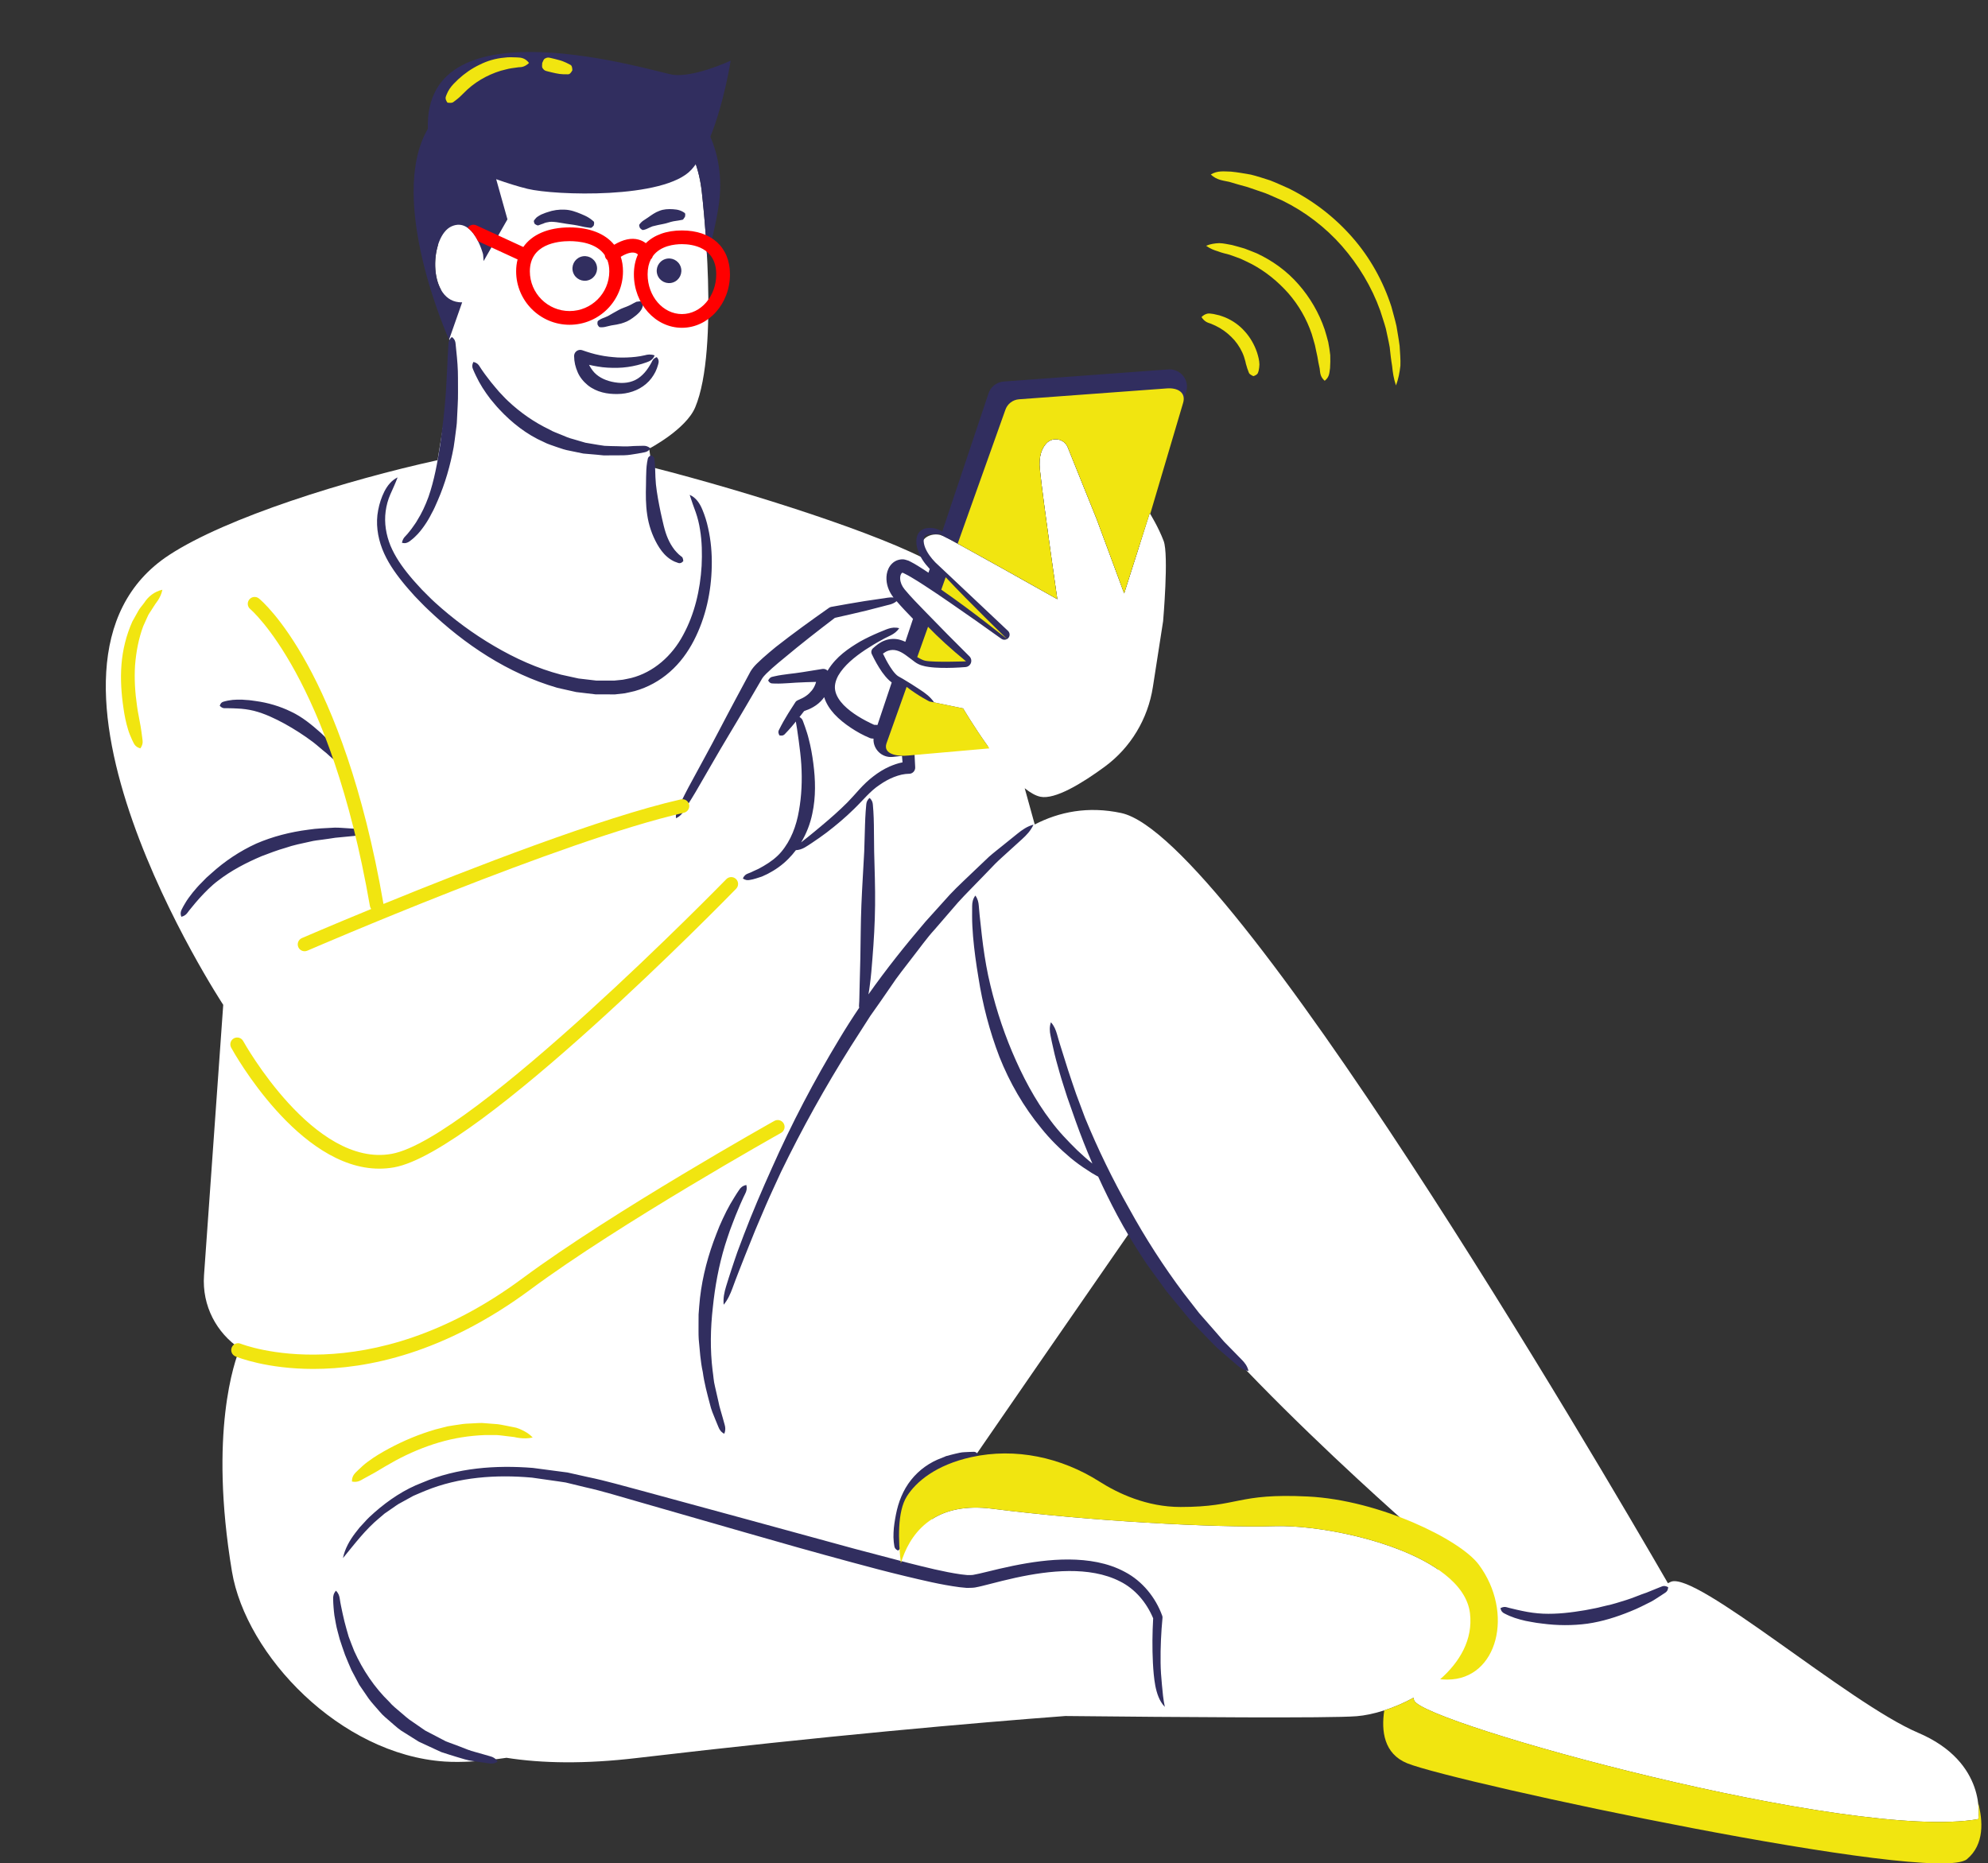 <?xml version="1.0" encoding="UTF-8"?><svg xmlns="http://www.w3.org/2000/svg" xmlns:xlink="http://www.w3.org/1999/xlink" contentScriptType="text/ecmascript" fill="#000000" width="528" zoomAndPan="magnify" contentStyleType="text/css" viewBox="-28.1 -13.8 528.0 494.9" height="494.9" preserveAspectRatio="xMidYMid meet" version="1"><rect x="-28.1" y="-13.8" width="528.0" height="494.9" fill="#333333" stroke="none"/><defs><clipPath id="a"><path d="M 33 89 L 498.141 89 L 498.141 481.148 L 33 481.148 Z M 33 89"/></clipPath></defs><g><g id="change1_1"><path fill="#ffffff" d="M 310.449 391.57 C 294.703 392.031 260.898 390.184 235.426 386.938 C 228.234 386.023 223.074 387.359 219.371 389.75 C 235.52 366.141 259.281 331.805 272.32 312.988 C 291.895 345.031 352.133 396.664 352.133 396.664 L 353.957 403.16 C 342.371 395.16 321.691 391.238 310.449 391.57 Z M 239.438 155.996 C 239.438 155.996 234.586 152.094 228.82 147.805 C 228.191 146.258 227.586 144.855 227.008 143.633 C 233.02 149.801 239.438 155.996 239.438 155.996 Z M 201.281 256.227 L 201.309 255.258 L 203.297 253.41 C 202.621 254.348 201.953 255.285 201.281 256.227 Z M 481.34 446.449 C 462.816 438.578 422.062 403.148 415.578 406.391 C 415.375 406.492 415.141 406.605 414.887 406.723 C 396.508 374.93 299.012 208.438 269.695 202.152 C 260.82 200.254 253.164 201.859 246.719 205.191 C 246.008 202.586 245.102 199.289 244.055 195.562 C 245.535 196.75 246.957 197.574 248.238 197.832 C 252.141 198.613 259.234 194.309 265.297 189.855 C 272.207 184.785 276.781 177.145 278.098 168.676 L 280.812 151.211 C 280.812 151.211 282.355 133.613 280.965 129.906 C 279.574 126.203 277.262 122.496 277.262 122.496 L 270.469 143.801 L 263.211 124.195 L 255.496 105.035 C 254.555 102.703 251.5 102.121 249.797 103.969 C 248.598 105.262 247.719 107.398 248.086 110.922 C 249.012 119.871 252.715 145.344 252.715 145.344 C 252.715 145.344 224.773 129.598 222.305 128.52 C 219.832 127.438 216.129 128.828 216.746 131.762 C 216.879 132.391 218 133.863 219.676 135.793 C 206.277 128.211 171.531 117.062 145.055 110.305 L 144.309 105.371 C 144.309 105.371 154.07 100.27 156.539 94.402 C 163.105 78.812 158.414 38.332 158.414 38.332 C 154.809 -3.641 95.902 10.277 90.238 32.422 C 88.66 38.594 88.137 45.141 88.203 51.379 C 87.082 55.07 87.219 59.855 88.965 63.043 C 90.203 73.738 92.5 81.59 92.5 81.59 L 88.113 108.43 C 64.02 113.727 32.18 123.574 16.832 133.613 C -28.117 163.012 31.188 253.098 31.188 253.098 L 26.086 324.93 C 25.504 333.102 29.48 340.273 35.598 344.383 C 34.238 347.648 27.348 366.684 33.504 403.609 C 37.211 425.844 62.219 452.238 90.004 454.094 C 94.457 454.391 100.066 454.027 106.426 453.098 C 115.852 454.578 127.223 454.781 140.949 453.164 C 191.297 447.242 230.684 443.824 254.844 442 C 284.977 442.316 325.137 442.617 332.219 442.051 C 336.559 441.703 342.137 439.988 347.32 437.148 C 347.363 437.41 347.418 437.664 347.5 437.883 C 349.816 443.902 463.512 475.395 497.32 469.375 C 497.32 469.375 499.867 454.324 481.34 446.449"/></g><g id="change2_1"><path fill="#312e5f" d="M 150.672 61.215 C 152.379 60.617 153.277 58.754 152.684 57.047 C 152.086 55.34 150.223 54.441 148.516 55.035 C 146.809 55.633 145.91 57.496 146.504 59.203 C 147.102 60.906 148.965 61.809 150.672 61.215 Z M 126.133 54.418 C 124.426 55.016 123.527 56.879 124.121 58.586 C 124.715 60.289 126.582 61.191 128.285 60.594 C 129.992 60 130.895 58.133 130.297 56.43 C 129.703 54.723 127.836 53.82 126.133 54.418 Z M 153.824 43.789 C 153.988 43.055 153.859 42.816 153.723 42.746 L 153.312 42.477 C 153.027 42.32 152.734 42.172 152.438 42.082 C 151.84 41.867 151.223 41.824 150.609 41.77 C 149.387 41.695 148.141 41.754 147.031 42.207 C 145.902 42.602 144.945 43.316 144.012 43.969 C 143.543 44.289 143.07 44.594 142.605 44.902 C 142.383 45.07 142.184 45.273 141.992 45.484 L 141.723 45.828 C 141.633 45.941 141.613 46.164 141.875 46.777 C 142.359 47.246 142.562 47.324 142.695 47.293 L 143.098 47.203 C 143.355 47.133 143.598 47.047 143.824 46.93 C 144.285 46.719 144.734 46.488 145.207 46.316 C 146.188 46.047 147.168 45.871 148.086 45.684 C 149.008 45.527 149.859 45.148 150.762 44.977 L 152.113 44.77 L 152.812 44.641 L 153.172 44.57 C 153.289 44.574 153.414 44.426 153.824 43.789 Z M 125.984 79.133 C 125.082 79.148 124.363 79.887 124.379 80.785 C 124.402 82.402 124.734 83.688 125.32 85.055 C 125.887 86.398 126.871 87.582 128.008 88.516 C 130.363 90.402 133.277 90.91 135.895 90.855 C 138.57 90.848 141.414 89.977 143.504 88.16 C 144.559 87.273 145.367 86.152 145.969 84.973 C 146.262 84.379 146.492 83.762 146.664 83.129 C 146.84 82.512 147.055 81.844 146.324 81.055 C 145.355 81.453 145.199 81.941 144.941 82.461 C 144.672 82.957 144.387 83.438 144.078 83.895 C 143.477 84.816 142.758 85.629 141.941 86.285 C 140.305 87.637 138.145 88.098 135.996 87.859 C 133.801 87.633 131.754 86.91 130.32 85.688 C 129.582 85.09 129.035 84.316 128.547 83.48 C 128.477 83.363 128.422 83.23 128.359 83.102 C 129.109 83.277 129.863 83.434 130.633 83.551 C 132.371 83.863 134.152 83.934 135.918 83.902 C 137.688 83.863 139.445 83.617 141.156 83.188 C 142.016 82.984 142.855 82.715 143.684 82.418 C 144.508 82.137 145.348 81.707 145.766 80.598 C 144.668 80.23 143.91 80.355 143.129 80.57 C 142.34 80.746 141.547 80.898 140.746 80.98 C 139.141 81.16 137.535 81.211 135.934 81.152 C 134.336 81.035 132.738 80.887 131.172 80.543 C 129.598 80.238 128.066 79.754 126.551 79.227 C 126.379 79.168 126.176 79.133 125.984 79.133 Z M 131.223 73.109 L 131.668 73.133 C 131.965 73.129 132.25 73.105 132.527 73.047 L 134.191 72.656 C 135.324 72.461 136.492 72.305 137.598 71.898 C 138.723 71.539 139.723 70.859 140.715 70.059 C 140.961 69.879 141.207 69.641 141.449 69.41 C 141.691 69.199 141.922 68.926 142.125 68.605 C 142.336 68.336 142.5 67.938 142.617 67.531 C 142.68 67.348 142.719 67.141 142.707 66.891 C 142.73 66.672 142.59 66.371 141.875 66.23 C 141.102 66.355 140.902 66.328 140.871 66.383 C 140.836 66.414 140.754 66.457 140.648 66.5 L 140.148 66.75 C 139.82 66.934 139.398 67.176 138.969 67.367 C 138.102 67.781 137.078 68.043 136.172 68.562 C 135.238 69.035 134.316 69.637 133.348 70.156 C 132.859 70.395 132.348 70.586 131.84 70.781 C 131.59 70.883 131.344 71.02 131.105 71.168 L 130.754 71.414 C 130.633 71.496 130.551 71.703 130.586 72.371 C 130.887 72.973 131.074 73.102 131.223 73.109 Z M 129.109 44.629 C 128.816 44.402 128.52 44.172 128.203 43.988 C 127.578 43.602 126.902 43.316 126.227 43.031 C 124.871 42.473 123.445 41.934 121.902 41.891 C 120.375 41.809 118.797 42.02 117.297 42.559 C 116.922 42.641 116.555 42.836 116.184 42.969 C 115.809 43.09 115.449 43.258 115.109 43.48 C 114.773 43.695 114.422 43.887 114.168 44.215 L 113.785 44.684 C 113.664 44.836 113.617 45.098 113.922 45.684 C 114.504 46.062 114.73 46.113 114.883 46.059 L 115.324 45.898 C 115.586 45.754 115.906 45.719 116.168 45.598 C 116.684 45.328 117.289 45.227 117.867 45.137 C 119.07 45.031 120.297 45.316 121.508 45.5 C 122.715 45.738 123.992 45.832 125.277 46.094 L 127.211 46.508 C 127.539 46.566 127.875 46.621 128.219 46.66 L 128.734 46.723 C 128.895 46.766 129.117 46.668 129.602 46.082 C 129.781 45.344 129.688 45.102 129.539 44.992 Z M 91.164 76.418 L 94.652 66.496 C 94.352 66.504 94.043 66.496 93.711 66.461 C 85.375 65.535 86.07 48.859 91.855 46.312 C 97.648 43.77 100.195 53.727 100.195 53.727 C 100.195 53.727 100.289 54.449 100.34 55.551 L 106.676 44.461 L 103.684 33.797 C 106.551 34.812 109.426 35.727 112.004 36.355 C 119.203 38.117 148.359 39.137 155.535 31.266 C 155.938 30.824 156.324 30.336 156.699 29.82 C 157.551 32.359 158.145 35.18 158.414 38.332 C 158.414 38.332 159.219 45.285 159.695 54.535 C 160.754 50.992 161.859 46.52 162.715 41.223 C 164.055 32.902 162.289 26.469 160.566 22.516 C 164.246 13.414 165.957 2.316 165.957 2.316 C 165.957 2.316 156 6.949 150.441 6.023 C 145.18 5.145 84.461 -13.797 85.535 20.41 C 74.492 39.395 91.164 76.418 91.164 76.418 Z M 146.457 130.758 C 147.16 131.984 148.008 133.195 149.152 134.152 C 149.711 134.645 150.359 135.039 151.031 135.359 C 151.383 135.496 151.727 135.633 152.078 135.746 C 152.426 135.848 152.855 135.828 153.383 135.227 C 153.301 134.395 153.121 134.145 152.867 134.016 L 152.203 133.477 C 151.789 133.09 151.418 132.68 151.059 132.254 C 150.375 131.367 149.785 130.383 149.316 129.305 C 148.359 127.148 147.93 124.719 147.371 122.309 C 146.871 119.883 146.387 117.387 146.109 114.852 C 145.984 113.578 145.949 112.305 145.914 111.027 C 145.891 110.391 145.867 109.75 145.809 109.109 L 145.707 108.145 C 145.68 107.824 145.527 107.5 144.891 107.129 C 144.207 107.402 144.02 107.727 143.953 108.051 L 143.766 109.031 C 143.652 109.684 143.605 110.344 143.562 111 C 143.492 112.312 143.492 113.633 143.473 114.953 C 143.398 117.598 143.391 120.277 143.797 122.953 C 144.184 125.633 145.062 128.277 146.457 130.758 Z M 80.695 129.977 C 81.195 129.574 81.73 129.188 82.168 128.73 C 83.117 127.859 83.891 126.844 84.617 125.812 C 85.344 124.781 85.98 123.691 86.535 122.574 C 87.168 121.484 87.633 120.328 88.141 119.191 C 90.129 114.625 91.496 109.828 92.391 104.973 C 92.602 103.758 92.723 102.535 92.895 101.312 C 93.039 100.094 93.258 98.871 93.273 97.645 C 93.359 95.191 93.582 92.742 93.543 90.297 C 93.508 87.852 93.598 85.402 93.41 82.969 C 93.34 81.75 93.203 80.531 93.082 79.316 L 92.902 77.496 C 92.855 76.891 92.676 76.285 91.914 75.715 C 91.176 76.348 91.02 76.953 91 77.559 L 90.895 79.367 C 90.824 80.574 90.734 81.777 90.715 82.98 C 90.625 85.383 90.445 87.777 90.34 90.172 C 90.02 94.953 89.434 99.688 88.805 104.395 C 88.074 109.078 87.246 113.762 85.691 118.215 C 84.887 120.422 83.895 122.562 82.656 124.52 C 82.383 125.039 82.02 125.48 81.699 125.961 C 81.379 126.445 81.035 126.898 80.672 127.34 C 80.332 127.812 79.941 128.211 79.555 128.637 C 79.145 129.031 78.855 129.484 78.645 130.352 C 79.504 130.645 80.176 130.348 80.695 129.977 Z M 236.297 215.555 C 237.426 214.43 238.637 213.398 239.805 212.312 L 243.344 209.098 C 244.523 208.023 245.641 206.879 246.387 205.242 C 244.695 205.688 243.379 206.625 242.125 207.637 L 238.359 210.672 C 237.113 211.691 235.82 212.672 234.609 213.734 L 231.102 217.066 C 228.797 219.32 226.375 221.469 224.172 223.828 L 217.688 231.02 C 212.375 237.23 207.266 243.645 202.547 250.328 C 202.688 249.555 202.816 248.777 202.902 248.004 C 203.242 245.629 203.414 243.254 203.605 240.879 C 203.988 236.129 204.27 231.383 204.316 226.629 C 204.371 221.879 204.191 217.129 204.07 212.379 L 203.996 205.262 C 203.969 204.074 203.945 202.887 203.863 201.699 L 203.727 199.922 C 203.68 199.328 203.516 198.734 202.852 198.141 C 202.191 198.73 202.02 199.324 201.969 199.914 L 201.82 201.691 C 201.73 202.875 201.688 204.059 201.645 205.242 L 201.434 212.348 C 201.195 217.082 200.871 221.812 200.684 226.539 C 200.488 231.27 200.496 236 200.402 240.723 L 200.219 247.789 L 200.137 251.309 C 200.109 251.887 200.125 252.492 200.059 253.055 C 200.027 253.316 200.031 253.582 200.102 253.867 C 198.266 256.594 196.492 259.363 194.805 262.188 C 188.129 273.223 182.148 284.656 176.922 296.422 C 174.285 302.289 171.738 308.199 169.449 314.211 L 167.75 318.727 C 167.207 320.242 166.719 321.777 166.203 323.301 C 165.68 324.82 165.227 326.367 164.742 327.898 C 164.27 329.434 163.934 331.027 164.105 332.754 C 165.211 331.414 165.84 329.949 166.406 328.457 C 166.969 326.961 167.496 325.457 168.098 323.977 C 169.262 321 170.43 318.031 171.637 315.074 C 172.801 312.102 174.117 309.188 175.348 306.246 C 176.617 303.316 177.992 300.434 179.312 297.527 C 184.883 286.035 191.094 274.875 197.887 264.102 L 203.039 256.059 C 204.879 253.465 206.703 250.859 208.5 248.227 C 210.242 245.559 212.273 243.105 214.188 240.566 C 216.156 238.066 217.98 235.445 220.129 233.098 L 226.367 225.875 C 228.504 223.52 230.781 221.297 232.98 218.992 Z M 223.191 372.961 L 222.039 373.445 C 218.902 374.559 215.984 376.629 213.871 379.305 C 211.73 381.98 210.488 385.227 209.863 388.438 C 209.555 390.051 209.277 391.66 209.219 393.289 C 209.176 394.102 209.191 394.914 209.273 395.723 C 209.309 396.129 209.391 396.531 209.445 396.934 C 209.516 397.332 209.715 397.738 210.418 398.055 C 211.031 397.594 211.176 397.223 211.203 396.844 L 211.316 395.715 L 211.562 393.473 C 211.719 391.98 212.008 390.516 212.422 389.094 C 213.324 386.262 214.824 383.727 216.68 381.605 C 218.578 379.559 220.664 377.566 223.348 376.371 L 224.312 375.855 L 225.352 375.484 C 226.051 375.25 226.734 374.961 227.43 374.688 C 228.129 374.43 228.875 374.285 229.598 374.055 L 230.691 373.715 C 231.062 373.617 231.41 373.395 231.719 372.582 C 231.258 371.898 230.836 371.797 230.438 371.824 L 229.223 371.863 C 228.414 371.922 227.586 371.895 226.789 372.074 C 225.992 372.258 225.184 372.422 224.391 372.641 Z M 413.219 407.609 L 411.879 408.145 L 409.223 409.223 C 407.406 409.816 405.684 410.617 403.875 411.172 C 402.062 411.719 400.277 412.336 398.434 412.703 C 397.512 412.883 396.617 413.184 395.695 413.352 L 392.938 413.887 C 389.258 414.508 385.52 414.973 381.758 414.82 C 379.879 414.734 378.016 414.477 376.184 414.082 C 375.262 413.906 374.355 413.672 373.445 413.457 C 372.988 413.344 372.523 413.25 372.082 413.109 C 371.625 412.984 371.152 412.965 370.426 413.336 C 370.559 414.148 370.977 414.52 371.422 414.742 C 371.871 414.984 372.328 415.188 372.785 415.395 C 373.711 415.793 374.664 416.109 375.633 416.367 C 376.598 416.645 377.578 416.844 378.562 417.004 C 379.543 417.215 380.531 417.328 381.527 417.449 C 385.488 417.977 389.535 418.008 393.508 417.473 C 397.484 416.902 401.32 415.684 404.988 414.18 C 406.84 413.457 408.602 412.535 410.367 411.656 C 411.238 411.199 412.051 410.617 412.883 410.094 L 414.121 409.285 C 414.543 409.031 414.898 408.656 414.961 407.777 C 414.164 407.348 413.66 407.418 413.219 407.609 Z M 102.148 452.711 L 100.125 452.129 C 98.793 451.711 97.422 451.43 96.121 450.93 C 94.828 450.43 93.543 449.906 92.242 449.441 C 91.594 449.195 90.941 448.977 90.301 448.715 L 88.473 447.762 L 84.82 445.855 L 81.449 443.523 C 80.289 442.797 79.297 441.859 78.258 440.984 C 77.23 440.094 76.145 439.266 75.27 438.219 C 71.363 434.426 68.254 429.797 65.984 424.762 C 65.449 423.488 64.992 422.184 64.492 420.891 C 64.129 419.555 63.703 418.23 63.383 416.883 C 63.059 415.535 62.758 414.18 62.484 412.816 C 62.324 412.137 62.242 411.445 62.125 410.762 C 62.016 410.066 61.812 409.406 61.137 408.707 C 60.488 409.426 60.352 410.184 60.379 410.902 C 60.41 411.629 60.41 412.359 60.488 413.078 C 60.562 413.801 60.594 414.531 60.707 415.246 L 61.09 417.395 C 61.332 418.828 61.789 420.211 62.133 421.625 C 62.602 423 63.031 424.395 63.539 425.758 C 64.109 427.102 64.629 428.473 65.242 429.797 L 67.301 433.691 L 69.797 437.34 C 70.66 438.535 71.699 439.594 72.648 440.727 C 73.582 441.887 74.766 442.789 75.871 443.766 C 76.988 444.734 78.078 445.746 79.383 446.465 L 83.125 448.812 L 87.117 450.664 L 89.113 451.582 C 89.801 451.824 90.5 452.027 91.195 452.254 C 92.582 452.703 93.984 453.102 95.371 453.516 C 96.758 453.949 98.23 454.02 99.652 454.27 L 101.793 454.582 C 102.504 454.699 103.242 454.684 104.055 454.094 C 103.477 453.203 102.828 452.891 102.148 452.711 Z M 280.145 427.797 C 280.094 423.844 280.281 419.84 280.652 415.914 C 280.668 415.746 280.648 415.566 280.59 415.398 L 280.574 415.359 C 278.84 410.551 275.328 406.176 270.68 403.734 C 266.062 401.234 260.836 400.469 255.82 400.426 C 250.773 400.402 245.809 401.113 240.953 402.102 C 238.523 402.594 236.121 403.176 233.75 403.758 C 232.578 404.035 231.367 404.344 230.309 404.52 C 229.793 404.59 229.336 404.531 228.844 404.566 L 227.141 404.379 C 222.5 403.715 217.727 402.488 213.023 401.309 L 198.883 397.586 L 170.613 389.855 L 142.316 382.156 C 137.574 380.926 132.93 379.523 128.051 378.531 L 124.434 377.723 L 122.625 377.316 L 120.781 377.074 L 113.414 376.102 C 103.566 375.316 93.312 376.055 84.055 380.008 C 79.367 381.777 75.125 384.621 71.383 387.906 C 70.441 388.73 69.52 389.578 68.703 390.523 L 67.43 391.898 C 67.031 392.383 66.652 392.879 66.27 393.371 C 64.762 395.348 63.488 397.578 62.988 400.059 C 66.133 396.238 68.957 392.453 72.672 389.391 L 74.035 388.23 L 75.508 387.211 C 76.512 386.566 77.422 385.785 78.504 385.27 L 81.633 383.543 C 82.715 383.039 83.832 382.613 84.926 382.145 C 93.789 378.52 103.629 377.824 113.188 378.68 L 120.344 379.699 L 122.129 379.969 L 123.891 380.395 L 127.41 381.25 C 132.102 382.285 136.801 383.785 141.496 385.102 L 169.676 393.203 C 179.066 395.918 188.48 398.57 197.93 401.121 C 202.652 402.406 207.383 403.66 212.16 404.805 C 216.945 405.941 221.676 407.113 226.723 407.781 L 228.664 407.973 C 229.391 407.949 230.168 407.973 230.855 407.863 C 232.203 407.617 233.359 407.297 234.562 406.996 C 236.93 406.387 239.27 405.785 241.625 405.277 C 246.328 404.258 251.086 403.527 255.82 403.488 C 260.535 403.461 265.281 404.156 269.355 406.238 C 273.395 408.246 276.398 411.836 278.172 416.043 C 277.949 420 277.91 423.918 278.105 427.867 C 278.215 429.895 278.371 431.934 278.742 433.957 C 279.137 435.941 279.793 438.055 281.273 439.582 C 280.836 437.559 280.684 435.664 280.5 433.699 C 280.316 431.746 280.16 429.781 280.145 427.797 Z M 157.48 341.93 C 157.758 344.852 157.93 347.773 158.555 350.637 C 158.949 353.531 159.707 356.352 160.453 359.164 C 160.773 360.59 161.344 361.934 161.902 363.277 L 162.734 365.297 C 163.012 365.965 163.41 366.594 164.258 367.023 C 164.641 366.102 164.57 365.379 164.383 364.691 L 163.812 362.645 C 163.461 361.27 162.969 359.945 162.723 358.551 L 161.785 354.43 C 161.43 353.066 161.383 351.645 161.164 350.258 C 160.477 344.672 160.59 339.023 161.223 333.477 C 161.789 327.922 162.801 322.391 164.438 317.016 C 164.836 315.672 165.32 314.352 165.762 313.016 C 166.273 311.707 166.738 310.375 167.27 309.07 C 167.832 307.785 168.324 306.457 168.922 305.18 C 169.195 304.527 169.512 303.898 169.82 303.266 C 170.141 302.633 170.359 301.969 170.125 300.953 C 169.109 301.141 168.562 301.688 168.18 302.305 C 167.773 302.91 167.359 303.52 166.988 304.145 C 166.203 305.379 165.484 306.648 164.82 307.949 C 164.172 309.258 163.543 310.578 162.969 311.922 C 162.445 313.281 161.875 314.633 161.391 316.012 C 159.406 321.512 158.047 327.277 157.609 333.137 L 157.441 335.332 L 157.43 337.535 C 157.449 339.004 157.383 340.469 157.48 341.93 Z M 299.332 344.938 L 296.988 342.547 L 294.793 340.012 L 290.383 334.977 L 286.277 329.691 C 280.922 322.562 276.094 315.043 271.797 307.223 C 267.406 299.457 263.477 291.402 260.078 283.113 L 257.727 276.82 C 257.012 274.699 256.258 272.59 255.578 270.453 L 253.562 264.043 C 253.219 262.977 252.922 261.898 252.613 260.82 C 252.289 259.746 251.898 258.699 251.016 257.727 C 250.594 258.965 250.68 260.121 250.906 261.23 C 251.137 262.34 251.355 263.457 251.621 264.559 C 252.094 266.781 252.703 268.965 253.332 271.145 C 253.938 273.328 254.688 275.473 255.355 277.637 L 257.613 284.055 C 258.965 287.84 260.441 291.574 262.035 295.27 C 262.02 295.254 262.004 295.242 261.988 295.227 C 260.594 294.141 259.32 292.918 258.02 291.738 C 255.512 289.273 253.074 286.742 250.984 283.914 C 246.73 278.316 243.453 272.047 240.707 265.559 C 237.965 259.059 235.852 252.25 234.344 245.289 C 233.617 241.805 233.09 238.273 232.68 234.734 L 232.094 229.414 L 231.855 226.75 C 231.785 225.855 231.598 224.98 230.949 224.074 C 230.273 224.969 230.117 225.891 230.098 226.801 L 230.086 229.523 C 230.078 231.344 230.199 233.156 230.34 234.969 C 230.652 238.59 231.152 242.188 231.754 245.777 C 232.871 252.969 234.711 260.074 237.344 266.926 C 240.055 273.746 243.773 280.215 248.473 285.902 C 250.781 288.781 253.422 291.391 256.238 293.758 C 257.66 294.93 259.141 296.023 260.699 297 C 261.461 297.516 262.227 298.012 263.039 298.445 C 263.211 298.547 263.391 298.641 263.57 298.727 C 265.148 302.188 266.828 305.605 268.617 308.969 C 270.754 312.988 273.133 316.879 275.629 320.684 C 276.863 322.598 278.273 324.395 279.59 326.254 L 281.598 329.016 C 282.277 329.926 283.035 330.777 283.754 331.664 L 288.102 336.93 C 289.656 338.598 291.258 340.219 292.836 341.855 C 293.633 342.672 294.406 343.5 295.227 344.289 L 297.812 346.52 L 300.398 348.742 C 301.246 349.496 302.191 350.148 303.504 350.352 C 303.176 349.016 302.473 348.129 301.68 347.34 Z M 64.332 208.395 L 66.039 208.227 C 66.609 208.184 67.18 208.008 67.777 207.25 C 67.215 206.508 66.629 206.348 66.047 206.324 L 64.293 206.203 C 63.121 206.145 61.941 206.008 60.766 206.035 C 58.422 206.176 56.051 206.215 53.715 206.59 C 49.02 207.195 44.355 208.371 39.961 210.27 C 35.605 212.262 31.582 214.945 28.059 218.145 L 26.727 219.328 L 25.48 220.605 C 24.625 221.43 23.848 222.336 23.094 223.254 C 22.363 224.191 21.629 225.133 21.035 226.176 C 20.727 226.684 20.438 227.203 20.172 227.742 C 19.898 228.27 19.742 228.898 20.074 229.711 C 20.926 229.492 21.332 229.113 21.676 228.66 C 21.996 228.203 22.359 227.77 22.715 227.34 C 23.406 226.461 24.152 225.613 24.887 224.773 C 26.402 223.129 27.961 221.508 29.762 220.16 C 33.309 217.41 37.301 215.344 41.391 213.609 C 43.477 212.816 45.551 212.016 47.711 211.406 C 49.824 210.66 52.031 210.242 54.23 209.754 C 55.324 209.469 56.449 209.367 57.57 209.215 C 58.691 209.078 59.809 208.891 60.934 208.723 Z M 32.668 174.316 C 33.41 174.336 34.156 174.332 34.898 174.391 C 36.379 174.441 37.863 174.648 39.312 174.996 C 42.211 175.734 44.91 177.031 47.512 178.441 C 50.105 179.883 52.629 181.492 55.043 183.312 C 56.246 184.23 57.344 185.281 58.562 186.211 C 59.117 186.734 59.695 187.238 60.285 187.742 L 61.176 188.488 C 61.461 188.75 61.844 188.922 62.68 188.727 C 62.992 187.949 62.848 187.547 62.605 187.23 L 61.922 186.242 C 61.453 185.598 60.988 184.938 60.48 184.32 C 59.398 183.141 58.305 181.957 57.117 180.867 C 54.711 178.73 52.176 176.617 49.191 175.223 C 46.246 173.781 43.051 172.844 39.809 172.406 C 39 172.297 38.195 172.156 37.375 172.129 C 36.562 172.051 35.746 171.996 34.926 172.035 C 34.105 172.047 33.285 172.125 32.477 172.281 C 32.07 172.367 31.672 172.449 31.27 172.574 C 30.879 172.68 30.473 172.934 30.262 173.672 C 30.805 174.215 31.172 174.316 31.551 174.309 C 31.918 174.289 32.297 174.312 32.668 174.316 Z M 211.461 186.977 L 209.02 187.246 C 206.09 187.566 203.73 185.137 203.902 182.387 C 203.789 182.383 203.676 182.379 203.562 182.375 L 203.547 182.371 C 203.332 182.367 203.121 182.316 202.934 182.238 C 201.109 181.473 199.508 180.594 197.91 179.531 C 196.332 178.48 194.809 177.293 193.457 175.832 C 192.348 174.602 191.328 173.117 190.793 171.367 C 190.684 171.527 190.574 171.691 190.449 171.848 C 189.73 172.734 188.844 173.461 187.902 173.996 C 187.113 174.465 186.293 174.797 185.469 175.074 C 185.059 175.602 184.652 176.125 184.242 176.652 C 184.777 176.938 185.02 177.328 185.164 177.742 L 185.723 179.289 C 186.078 180.328 186.43 181.371 186.684 182.441 C 187.246 184.562 187.625 186.734 187.91 188.926 C 188.484 193.297 188.609 197.828 187.652 202.285 C 187.113 204.953 186.102 207.574 184.68 209.949 C 185.242 209.457 185.852 209.035 186.43 208.559 C 187.664 207.59 188.852 206.559 190.062 205.566 C 192.461 203.559 194.816 201.496 197.004 199.297 C 198.117 198.164 199.043 197.07 200.184 195.824 C 201.293 194.609 202.496 193.449 203.828 192.43 C 205.152 191.402 206.598 190.492 208.172 189.793 C 209.289 189.324 210.363 188.926 211.605 188.695 Z M 158.902 187.684 C 161.711 182.574 164.352 177.363 167.117 172.219 L 171.258 164.5 C 172.273 162.879 173.457 162 174.547 160.941 C 175.664 159.949 176.797 158.992 177.934 158.062 C 182.562 154.43 187.285 151.02 192.074 147.656 L 192.109 147.633 C 192.281 147.516 192.477 147.434 192.672 147.398 C 195.609 146.844 198.566 146.359 201.52 145.863 L 205.965 145.211 C 207.047 145.109 208.078 144.766 209.211 144.914 C 208.211 143.648 207.418 141.961 207.34 140.133 C 207.301 139.207 207.41 138.223 207.867 137.246 C 208.305 136.293 209.211 135.27 210.477 134.926 C 211.098 134.77 211.684 134.68 212.297 134.852 C 212.605 134.926 212.91 135.02 213.203 135.129 C 213.418 135.227 213.562 135.309 213.746 135.402 C 214.473 135.758 215.078 136.137 215.695 136.508 C 216.656 137.102 217.578 137.707 218.496 138.32 L 218.836 137.309 L 218.68 137.152 C 217.383 135.766 216.281 134.184 215.648 132.277 C 215.344 131.328 215.176 130.277 215.328 129.215 C 215.379 128.934 215.469 128.629 215.551 128.348 C 215.699 128.062 215.844 127.762 216.059 127.52 C 216.496 127.031 217.078 126.699 217.621 126.57 C 219.367 126.176 220.883 126.586 222.156 127.387 L 234.449 90.676 C 235.039 88.91 236.633 87.676 238.488 87.539 L 282.195 84.32 C 285.43 84.086 287.895 87.168 286.949 90.273 L 274.09 132.438 L 270.469 143.801 L 263.211 124.195 L 255.496 105.035 C 254.555 102.703 251.5 102.121 249.797 103.969 C 248.598 105.262 247.719 107.398 248.086 110.922 C 249.012 119.871 252.715 145.344 252.715 145.344 C 252.715 145.344 224.773 129.598 222.305 128.52 C 222.152 128.453 221.996 128.395 221.836 128.348 L 221.922 128.082 C 220.492 128.074 219.156 127.965 218.137 128.273 C 217.531 128.508 217.289 128.793 217.234 129.438 C 217.168 130.145 217.316 130.883 217.594 131.602 C 218.156 133.043 219.18 134.398 220.312 135.574 L 224.145 139.18 L 239.617 153.77 C 240.168 154.289 240.195 155.16 239.672 155.711 C 239.586 155.805 239.477 155.867 239.371 155.934 C 239.41 155.973 239.438 155.996 239.438 155.996 C 239.438 155.996 239.406 155.973 239.363 155.938 C 238.902 156.211 238.32 156.203 237.875 155.883 L 237.848 155.863 C 233.348 152.629 228.809 149.426 224.242 146.297 C 221.965 144.723 219.676 143.172 217.367 141.676 C 216.219 140.926 215.055 140.191 213.902 139.516 C 213.32 139.18 212.738 138.84 212.211 138.598 L 211.82 138.402 C 211.781 138.41 211.758 138.398 211.734 138.371 C 211.695 138.289 211.547 138.359 211.512 138.359 C 211.352 138.332 210.914 139.004 210.98 139.953 C 211.031 140.895 211.426 141.848 212.141 142.727 C 213.738 144.676 215.766 146.719 217.66 148.676 C 221.496 152.656 225.41 156.598 229.34 160.504 L 229.379 160.539 C 230.031 161.188 230.035 162.242 229.387 162.895 C 229.094 163.188 228.719 163.352 228.336 163.383 C 226.156 163.555 224.043 163.641 221.852 163.594 C 220.762 163.566 219.66 163.504 218.52 163.34 C 217.945 163.258 217.371 163.156 216.734 162.953 C 216.438 162.875 216.098 162.734 215.746 162.559 C 215.367 162.387 215.191 162.219 214.906 162.047 C 213.074 160.691 211.637 159.387 210.062 158.977 C 209.301 158.773 208.57 158.789 207.824 159.035 C 207.34 159.184 206.871 159.477 206.406 159.812 C 206.969 161.012 207.609 162.207 208.305 163.305 C 208.746 164 209.223 164.668 209.738 165.203 C 209.988 165.477 210.262 165.703 210.5 165.844 C 210.773 166.02 211.297 166.273 211.652 166.492 C 213.219 167.406 214.695 168.367 216.176 169.34 C 217.598 170.262 218.973 171.254 220 172.773 L 227.707 174.367 C 227.707 174.367 230.527 179.195 234.32 184.48 L 214.797 186.613 L 214.969 190.008 C 215.016 190.91 214.324 191.684 213.422 191.73 C 213.371 191.734 213.316 191.734 213.27 191.73 C 212.836 191.719 212.023 191.812 211.383 191.953 C 210.699 192.113 210.016 192.316 209.344 192.586 C 208 193.109 206.711 193.836 205.496 194.688 C 202.996 196.324 201.129 198.758 198.75 201.051 C 196.453 203.316 193.996 205.383 191.461 207.324 C 190.188 208.289 188.867 209.195 187.543 210.086 C 186.246 210.91 185.062 211.934 183.281 212.02 C 182.672 212.82 182.02 213.59 181.305 214.301 C 179.699 215.949 177.793 217.277 175.785 218.316 L 174.242 219.031 L 172.633 219.547 C 172.102 219.727 171.551 219.836 171 219.93 C 170.453 220.031 169.867 220.02 169.199 219.52 C 169.566 218.73 170.012 218.43 170.504 218.242 C 170.992 218.066 171.473 217.867 171.934 217.625 C 172.402 217.41 172.863 217.184 173.336 216.984 L 174.676 216.242 C 176.426 215.223 178.078 214.031 179.379 212.496 C 181.973 209.418 183.406 205.566 184.09 201.574 C 184.805 197.586 184.984 193.418 184.719 189.238 C 184.59 187.148 184.316 185.062 184.043 182.969 L 183.594 179.82 L 183.332 178.254 C 183.305 178.121 183.281 177.984 183.277 177.848 C 183.129 178.031 182.984 178.223 182.828 178.402 C 182.32 179.027 181.793 179.637 181.242 180.234 L 180.41 181.117 C 180.148 181.43 179.824 181.688 178.926 181.547 C 178.488 180.746 178.625 180.352 178.828 180.004 L 179.383 178.922 C 179.762 178.203 180.156 177.5 180.578 176.812 C 181.379 175.414 182.289 174.09 183.141 172.727 C 183.289 172.488 183.504 172.312 183.742 172.211 L 183.965 172.113 C 184.699 171.797 185.41 171.461 186.012 171.023 C 186.637 170.605 187.105 170.074 187.551 169.562 C 187.969 169.02 188.289 168.426 188.512 167.773 C 188.566 167.637 188.609 167.48 188.648 167.324 C 186.852 167.379 185.055 167.406 183.27 167.523 C 182.043 167.59 180.816 167.715 179.59 167.746 C 178.977 167.781 178.363 167.773 177.75 167.762 C 177.137 167.676 176.523 167.992 175.914 166.957 C 176.52 165.805 177.121 166.012 177.727 165.809 C 178.328 165.676 178.93 165.555 179.531 165.473 C 180.734 165.273 181.941 165.168 183.145 165.004 C 185.555 164.695 187.945 164.234 190.336 163.883 C 190.863 163.809 191.367 163.996 191.715 164.352 C 191.762 164.27 191.805 164.184 191.852 164.105 C 194.016 160.621 197.203 158.453 200.363 156.582 C 201.977 155.688 203.641 154.906 205.32 154.191 C 207.027 153.582 208.59 152.488 210.727 153.062 C 209.492 154.859 207.75 155.168 206.227 156.102 C 204.672 156.934 203.172 157.844 201.719 158.797 C 198.855 160.711 196.094 162.945 194.527 165.656 C 193.789 167.035 193.457 168.391 193.746 169.711 C 194.02 171.035 194.871 172.328 195.969 173.473 C 198.148 175.68 201.148 177.387 204.059 178.723 C 204.355 178.734 204.656 178.746 204.953 178.758 L 208.734 167.473 C 208.492 167.297 208.273 167.117 208.074 166.93 C 207.324 166.238 206.734 165.492 206.184 164.734 C 205.117 163.195 204.25 161.629 203.445 159.945 C 203.184 159.402 203.336 158.77 203.762 158.391 C 204.645 157.605 205.586 156.809 206.836 156.344 C 208.062 155.859 209.52 155.77 210.789 156.102 C 211.348 156.246 211.863 156.445 212.352 156.668 L 214.391 150.578 C 212.926 149.059 211.48 147.566 210.031 145.883 C 208.914 146.828 207.609 146.867 206.379 147.254 L 202.023 148.375 C 199.23 149.035 196.438 149.703 193.637 150.312 C 189.105 153.762 184.594 157.277 180.258 160.91 C 179.141 161.816 178.047 162.734 176.984 163.672 C 175.973 164.602 174.844 165.586 174.312 166.441 L 169.918 173.953 C 166.992 178.965 163.941 183.902 161.059 188.945 L 156.695 196.488 C 155.973 197.746 155.172 198.965 154.41 200.203 C 153.602 201.414 153.082 202.785 151.445 203.543 C 151.23 201.762 152.137 200.598 152.75 199.27 C 153.41 197.973 154.031 196.648 154.73 195.371 Z M 78.777 140.746 C 79.82 142.074 80.965 143.309 82.078 144.57 C 83.262 145.762 84.395 147.008 85.625 148.145 C 95.301 157.383 106.773 165.07 119.926 168.895 L 124.934 170.02 L 130.055 170.629 L 135.238 170.645 L 137.879 170.344 C 138.75 170.148 139.625 169.98 140.484 169.758 C 143.926 168.797 147.148 167.02 149.805 164.668 C 152.484 162.328 154.578 159.441 156.172 156.367 C 159.359 150.199 160.816 143.367 160.938 136.59 C 161.012 133.191 160.727 129.785 159.973 126.457 C 159.617 124.789 159.109 123.145 158.441 121.551 C 157.789 119.98 156.785 118.367 155.074 117.637 C 155.609 119.348 156.125 120.742 156.672 122.242 C 157.195 123.734 157.582 125.289 157.82 126.871 C 158.352 130.035 158.398 133.281 158.246 136.488 C 157.867 142.898 156.371 149.312 153.348 154.852 C 150.402 160.414 145.477 164.777 139.551 166.285 C 138.809 166.465 138.055 166.59 137.309 166.746 L 135.02 166.977 L 130.281 166.973 L 125.551 166.418 L 120.871 165.391 C 114.672 163.77 108.723 161.078 103.133 157.789 C 97.527 154.512 92.254 150.613 87.434 146.227 C 86.223 145.141 85.113 143.945 83.949 142.809 C 82.863 141.605 81.734 140.426 80.719 139.172 C 78.645 136.676 76.816 134.023 75.613 131.152 C 74.438 128.254 73.91 125.105 74.328 122.012 C 74.531 120.473 74.941 118.945 75.574 117.504 C 76.211 116.055 76.887 114.66 77.5 113.004 C 75.879 113.781 74.766 115.223 73.984 116.754 C 73.207 118.305 72.66 119.977 72.34 121.695 C 71.652 125.152 72.176 128.77 73.422 132.004 C 74.691 135.27 76.672 138.133 78.777 140.746 Z M 106.816 92.699 C 110.102 95.805 113.828 98.391 117.871 100.316 C 118.832 100.906 119.918 101.227 120.949 101.676 C 121.984 102.113 123.016 102.574 124.117 102.836 L 127.383 103.793 L 130.75 104.363 L 132.441 104.617 L 134.16 104.684 C 135.305 104.715 136.449 104.719 137.598 104.773 C 138.75 104.828 139.895 104.645 141.051 104.645 L 142.789 104.609 C 143.375 104.598 143.969 104.707 144.652 105.301 C 144.172 106.016 143.598 106.246 143.012 106.352 L 141.246 106.68 C 140.062 106.852 138.883 107.109 137.68 107.125 C 136.48 107.16 135.277 107.145 134.074 107.152 L 132.266 107.164 L 130.465 106.984 L 126.844 106.672 L 123.266 105.934 C 122.055 105.734 120.898 105.332 119.742 104.93 C 118.598 104.496 117.395 104.188 116.312 103.598 C 111.797 101.621 107.852 98.508 104.531 94.949 C 103.684 94.074 102.945 93.102 102.148 92.184 C 101.406 91.219 100.715 90.219 100.059 89.199 C 99.41 88.172 98.828 87.109 98.312 86.012 C 98.035 85.473 97.805 84.906 97.562 84.355 C 97.305 83.812 97.195 83.164 97.648 82.328 C 98.574 82.57 98.949 82.992 99.254 83.48 C 99.566 83.965 99.863 84.449 100.207 84.91 C 100.852 85.855 101.59 86.734 102.262 87.648 C 102.965 88.547 103.73 89.391 104.453 90.262 C 105.246 91.07 105.98 91.938 106.816 92.699"/></g><g id="change3_1" clip-path="url(#a)"><path fill="#f1e510" d="M 248.086 110.922 C 247.719 107.398 248.598 105.262 249.797 103.969 C 251.5 102.121 254.555 102.703 255.496 105.035 L 263.211 124.195 L 270.469 143.801 L 277.262 122.496 C 277.262 122.496 277.309 122.574 277.391 122.711 L 286.109 93.273 C 286.961 90.484 284.742 89.152 281.836 89.367 L 242.543 92.258 C 240.875 92.383 239.445 93.492 238.914 95.078 L 226.254 130.598 C 234.598 135.137 252.715 145.344 252.715 145.344 C 252.715 145.344 249.012 119.871 248.086 110.922 Z M 228.477 161.863 C 224.441 158.566 221.094 155.484 218.383 152.684 L 215.512 160.738 C 216.328 161.227 217.094 161.594 217.672 161.711 C 219.988 162.172 228.477 161.863 228.477 161.863 Z M 223.07 139.523 L 221.895 142.828 C 230.07 148.457 239.438 155.996 239.438 155.996 C 239.438 155.996 229.789 146.684 223.07 139.523 Z M 213.195 186.871 L 234.688 184.984 C 230.715 179.508 227.707 174.367 227.707 174.367 L 218.754 172.516 C 218.754 172.516 215.84 171.082 212.691 168.645 L 207.344 183.652 C 206.383 186.523 210.184 187.199 213.195 186.871 Z M 177.57 283.926 C 177.145 284.164 134.516 308.066 110.688 325.734 C 69.414 356.336 36.156 343.25 35.824 343.113 C 34.895 342.73 33.832 343.176 33.449 344.105 C 33.066 345.035 33.508 346.098 34.434 346.48 C 35.098 346.754 42.773 349.809 55.125 349.809 C 69.363 349.809 89.816 345.742 112.855 328.66 C 136.496 311.133 178.926 287.344 179.352 287.105 C 180.227 286.613 180.543 285.504 180.051 284.629 C 179.559 283.75 178.449 283.438 177.57 283.926 Z M 72.637 296.613 C 73.941 296.613 75.258 296.504 76.59 296.262 C 99.133 292.191 164.637 225.113 167.418 222.258 C 168.117 221.539 168.102 220.387 167.383 219.684 C 166.66 218.98 165.508 218.996 164.805 219.719 C 164.133 220.41 97.348 288.812 75.941 292.676 C 55.27 296.441 36.676 263.059 36.488 262.719 C 36.008 261.84 34.902 261.516 34.016 262 C 33.137 262.484 32.812 263.59 33.297 264.473 C 34.059 265.859 51.195 296.613 72.637 296.613 Z M 70.148 226.855 C 70.199 227.148 70.32 227.414 70.484 227.641 C 59.609 232.113 52.297 235.277 52.078 235.371 C 51.152 235.773 50.73 236.848 51.129 237.77 C 51.43 238.457 52.098 238.863 52.801 238.863 C 53.043 238.863 53.289 238.816 53.527 238.715 C 54.203 238.422 121.359 209.367 153.547 202.078 C 154.527 201.855 155.141 200.883 154.922 199.898 C 154.699 198.918 153.723 198.305 152.742 198.523 C 131.844 203.258 96.512 217.004 73.746 226.305 C 73.746 226.281 73.742 226.258 73.738 226.234 C 62.941 163.914 41.578 145.902 40.676 145.168 C 39.895 144.527 38.754 144.648 38.117 145.43 C 37.48 146.203 37.598 147.352 38.371 147.988 C 38.582 148.164 59.625 166.113 70.148 226.855 Z M 362.32 414.727 C 363.141 421.695 359.598 427.668 354.398 432.238 C 355.168 432.293 355.816 432.324 356.301 432.324 C 369.73 432.324 374.129 414.496 364.637 401.762 C 359.684 395.117 338.238 384.625 319.25 383.695 C 300.262 382.77 301.188 386.477 285.441 386.477 C 276.445 386.477 268.809 382.848 263.914 379.734 C 253.789 373.301 241.598 370.652 229.883 373.234 C 220.508 375.301 215.191 379.762 212.73 383.695 C 210.211 387.73 210.438 395.328 211.164 401.414 C 213.289 394.312 219.16 384.867 235.426 386.938 C 260.898 390.184 294.703 392.031 310.449 391.57 C 326.195 391.105 360.469 398.98 362.32 414.727 Z M 494.309 480.027 C 485.973 486.973 358.152 459.648 345.648 454.555 C 339.441 452.027 338.719 445.969 339.555 440.5 C 342.109 439.676 344.762 438.551 347.316 437.152 C 347.359 437.414 347.418 437.664 347.5 437.883 C 349.816 443.902 463.512 475.395 497.32 469.375 C 497.32 469.375 497.617 467.609 497.266 464.973 C 498.555 469.762 499.012 476.109 494.309 480.027"/></g><g id="change4_1"><path fill="#ff0000" d="M 153.016 69.621 C 147.988 69.621 143.902 64.895 143.902 59.074 C 143.902 57.438 144.227 56.133 144.762 55.09 C 145.012 54.859 145.188 54.566 145.281 54.246 C 147.312 51.445 151.074 51.051 153.016 51.051 C 155.758 51.051 162.129 51.836 162.129 59.074 C 162.129 64.895 158.039 69.621 153.016 69.621 Z M 123.176 68.82 C 117.359 68.82 112.625 64.09 112.625 58.273 C 112.625 51.031 120.004 50.25 123.176 50.25 C 125.559 50.25 130.32 50.691 132.535 53.984 C 132.559 54.328 132.68 54.668 132.902 54.961 C 132.992 55.082 133.094 55.188 133.207 55.277 C 133.535 56.129 133.723 57.117 133.723 58.273 C 133.723 64.09 128.988 68.82 123.176 68.82 Z M 153.016 47.41 C 148.922 47.41 145.637 48.617 143.426 50.793 C 142.918 50.402 142.289 50.059 141.516 49.848 C 139.605 49.316 137.422 49.781 135.02 51.211 C 132.629 48.273 128.52 46.605 123.176 46.605 C 117.48 46.605 113.188 48.5 110.887 51.805 L 98.41 46.055 C 97.574 45.672 96.602 45.977 96.121 46.73 C 97.305 47.586 98.219 48.965 98.875 50.277 L 109.371 55.113 C 109.113 56.098 108.984 57.152 108.984 58.273 C 108.984 66.098 115.348 72.465 123.176 72.465 C 131 72.465 137.363 66.098 137.363 58.273 C 137.363 56.879 137.16 55.586 136.77 54.41 C 138.281 53.484 139.586 53.113 140.512 53.348 C 140.855 53.438 141.129 53.605 141.332 53.785 C 140.629 55.316 140.258 57.094 140.258 59.074 C 140.258 66.898 145.98 73.266 153.016 73.266 C 160.051 73.266 165.773 66.898 165.773 59.074 C 165.773 51.883 160.883 47.41 153.016 47.41"/></g><g id="change5_1"><path fill="#f1e510" d="M 109.008 365.426 L 107.371 365.098 C 106.277 364.898 105.184 364.629 104.078 364.488 L 100.734 364.227 C 99.609 364.078 98.5 364.238 97.379 364.27 C 96.262 364.32 95.141 364.352 94.043 364.555 C 92.941 364.727 91.824 364.855 90.73 365.07 L 87.492 365.898 C 83.223 367.145 79.113 368.859 75.219 370.949 C 73.273 371.992 71.367 373.121 69.598 374.445 C 68.703 375.094 67.887 375.848 67.086 376.617 C 66.32 377.41 65.348 378.02 65.375 379.727 C 67.039 380.035 67.773 379.324 68.73 378.832 C 69.672 378.336 70.598 377.828 71.508 377.305 C 73.309 376.227 75.105 375.148 76.945 374.148 C 80.629 372.156 84.5 370.527 88.484 369.348 C 92.473 368.168 96.578 367.523 100.711 367.375 L 103.816 367.375 C 104.848 367.43 105.871 367.605 106.906 367.715 L 108.457 367.898 C 108.965 368 109.465 368.133 109.996 368.168 C 111.047 368.285 112.133 368.309 113.379 368.02 C 112.562 367.121 111.578 366.539 110.566 366.051 C 110.062 365.789 109.535 365.598 109.008 365.426 Z M 10.23 146.27 C 9.668 147.074 8.941 147.793 8.508 148.684 L 7.051 151.285 C 5.434 154.906 4.473 158.797 4.164 162.703 C 3.852 166.613 4.133 170.512 4.699 174.336 C 4.965 176.25 5.352 178.145 5.918 179.992 C 6.184 180.922 6.586 181.812 6.973 182.699 C 7.438 183.559 7.613 184.543 9.18 184.984 C 10.098 183.664 9.727 182.855 9.645 181.914 C 9.539 180.988 9.395 180.086 9.254 179.18 L 8.758 176.484 C 8.574 175.59 8.422 174.691 8.301 173.789 C 7.773 170.188 7.543 166.551 7.766 162.961 C 8.051 159.383 8.699 155.863 9.941 152.531 L 11.031 150.109 C 11.348 149.266 11.945 148.598 12.387 147.82 C 12.848 147.055 13.359 146.332 13.891 145.602 C 14.367 144.82 14.801 143.984 15.031 142.84 C 12.949 143.32 11.297 144.609 10.23 146.27 Z M 123.23 3.34 C 122.922 3.164 122.605 3.004 122.289 2.859 C 121.652 2.566 121.012 2.312 120.344 2.148 C 119.684 1.953 119.016 1.805 118.348 1.645 C 118.012 1.578 117.688 1.457 117.32 1.504 C 117.141 1.52 116.945 1.602 116.746 1.699 C 116.641 1.77 116.551 1.777 116.43 1.902 C 116.305 2.051 116.145 2.355 115.914 2.93 C 115.855 3.543 115.859 3.891 115.898 4.078 C 115.949 4.242 116.023 4.289 116.086 4.402 C 116.219 4.582 116.355 4.742 116.508 4.844 C 116.809 5.055 117.152 5.09 117.484 5.188 C 118.148 5.355 118.812 5.527 119.488 5.66 C 120.152 5.82 120.844 5.891 121.543 5.926 C 121.891 5.941 122.242 5.945 122.598 5.934 C 122.949 5.949 123.293 5.988 123.914 4.879 C 123.871 3.609 123.551 3.484 123.23 3.34 Z M 92.102 13.426 C 92.367 13.305 92.523 13.117 92.754 12.977 C 93.16 12.656 93.57 12.355 93.934 12.02 C 94.668 11.348 95.328 10.625 96.055 9.961 C 97.508 8.637 99.137 7.531 100.855 6.637 C 102.586 5.762 104.402 5.039 106.324 4.629 C 107.273 4.359 108.258 4.262 109.25 4.117 C 109.746 4.008 110.246 4.09 110.758 3.93 C 111.273 3.777 111.805 3.496 112.402 2.93 C 111.477 1.668 110.32 1.465 109.207 1.449 C 108.082 1.402 106.945 1.348 105.812 1.516 C 103.539 1.715 101.281 2.371 99.234 3.41 C 97.164 4.402 95.27 5.73 93.594 7.27 C 92.781 8.059 91.941 8.84 91.312 9.793 C 90.992 10.266 90.73 10.785 90.512 11.324 C 90.418 11.602 90.281 11.855 90.246 12.172 C 90.23 12.496 90.355 12.93 90.742 13.465 C 91.406 13.551 91.812 13.535 92.102 13.426 Z M 302.508 74.223 C 301.074 72.594 299.254 71.32 297.277 70.496 C 296.77 70.312 296.273 70.117 295.766 69.961 C 295.242 69.84 294.73 69.703 294.211 69.605 C 293.684 69.547 293.172 69.414 292.633 69.496 C 292.086 69.617 291.531 69.875 291.012 70.422 C 291.879 71.73 292.672 71.898 293.527 72.184 C 294.348 72.516 295.133 72.895 295.879 73.328 C 297.371 74.207 298.672 75.332 299.793 76.605 C 300.887 77.902 301.762 79.387 302.309 80.988 L 302.668 82.207 C 302.738 82.621 302.859 83.031 302.988 83.441 C 303.078 83.859 303.25 84.277 303.418 84.711 C 303.508 84.926 303.531 85.145 303.68 85.371 C 303.852 85.598 304.184 85.832 304.789 86.113 C 305.402 85.91 305.742 85.664 305.922 85.406 C 306.074 85.148 306.105 84.887 306.199 84.617 C 306.312 84.09 306.383 83.539 306.395 82.996 C 306.371 81.906 306.086 80.848 305.758 79.812 C 305.062 77.758 303.965 75.832 302.508 74.223 Z M 324.672 77.062 C 324.402 75.934 324.047 74.82 323.719 73.707 C 322.215 69.301 319.832 65.199 316.758 61.711 C 313.703 58.199 309.848 55.414 305.656 53.477 C 304.578 53.055 303.52 52.594 302.434 52.215 C 301.32 51.902 300.223 51.555 299.109 51.281 C 297.977 51.094 296.863 50.801 295.711 50.781 C 294.551 50.836 293.383 50.984 292.242 51.484 C 293.297 52.242 294.32 52.645 295.355 52.949 C 296.367 53.352 297.402 53.574 298.43 53.848 C 299.438 54.176 300.422 54.574 301.414 54.934 C 302.383 55.352 303.316 55.852 304.266 56.301 C 307.996 58.262 311.285 60.953 314.062 64.078 C 316.816 67.23 318.941 70.922 320.277 74.879 C 320.555 75.887 320.887 76.875 321.145 77.887 C 321.332 78.914 321.594 79.93 321.797 80.953 C 321.934 81.992 322.18 83.023 322.395 84.074 C 322.555 85.141 322.43 86.164 323.727 87.344 C 325.055 86.312 324.961 85.129 325.152 83.988 C 325.234 82.836 325.246 81.672 325.203 80.508 C 325.09 79.355 324.879 78.207 324.672 77.062 Z M 343.836 83.363 C 343.625 85.129 343.316 86.887 342.664 88.574 C 342.059 86.809 341.801 85.117 341.641 83.434 C 341.355 81.758 341.172 80.09 340.996 78.418 C 340.711 76.762 340.309 75.125 339.973 73.484 C 339.531 71.867 338.965 70.285 338.473 68.688 C 336.215 62.383 332.699 56.582 328.32 51.559 C 323.914 46.555 318.52 42.43 312.539 39.496 C 311.008 38.848 309.508 38.117 307.961 37.508 L 303.23 35.887 C 301.617 35.465 300.012 34.988 298.391 34.504 C 296.738 34.137 295.09 34.059 293.473 32.551 C 295.285 31.438 297.062 31.754 298.836 31.785 C 300.598 31.953 302.352 32.277 304.109 32.578 C 305.84 33.004 307.531 33.578 309.234 34.113 C 310.895 34.754 312.512 35.52 314.148 36.23 C 320.551 39.391 326.316 43.824 331.02 49.188 C 335.742 54.543 339.273 60.914 341.453 67.676 C 341.898 69.395 342.414 71.098 342.797 72.824 C 343.074 74.578 343.41 76.316 343.629 78.07 C 343.73 79.836 343.91 81.602 343.836 83.363"/></g></g></svg>